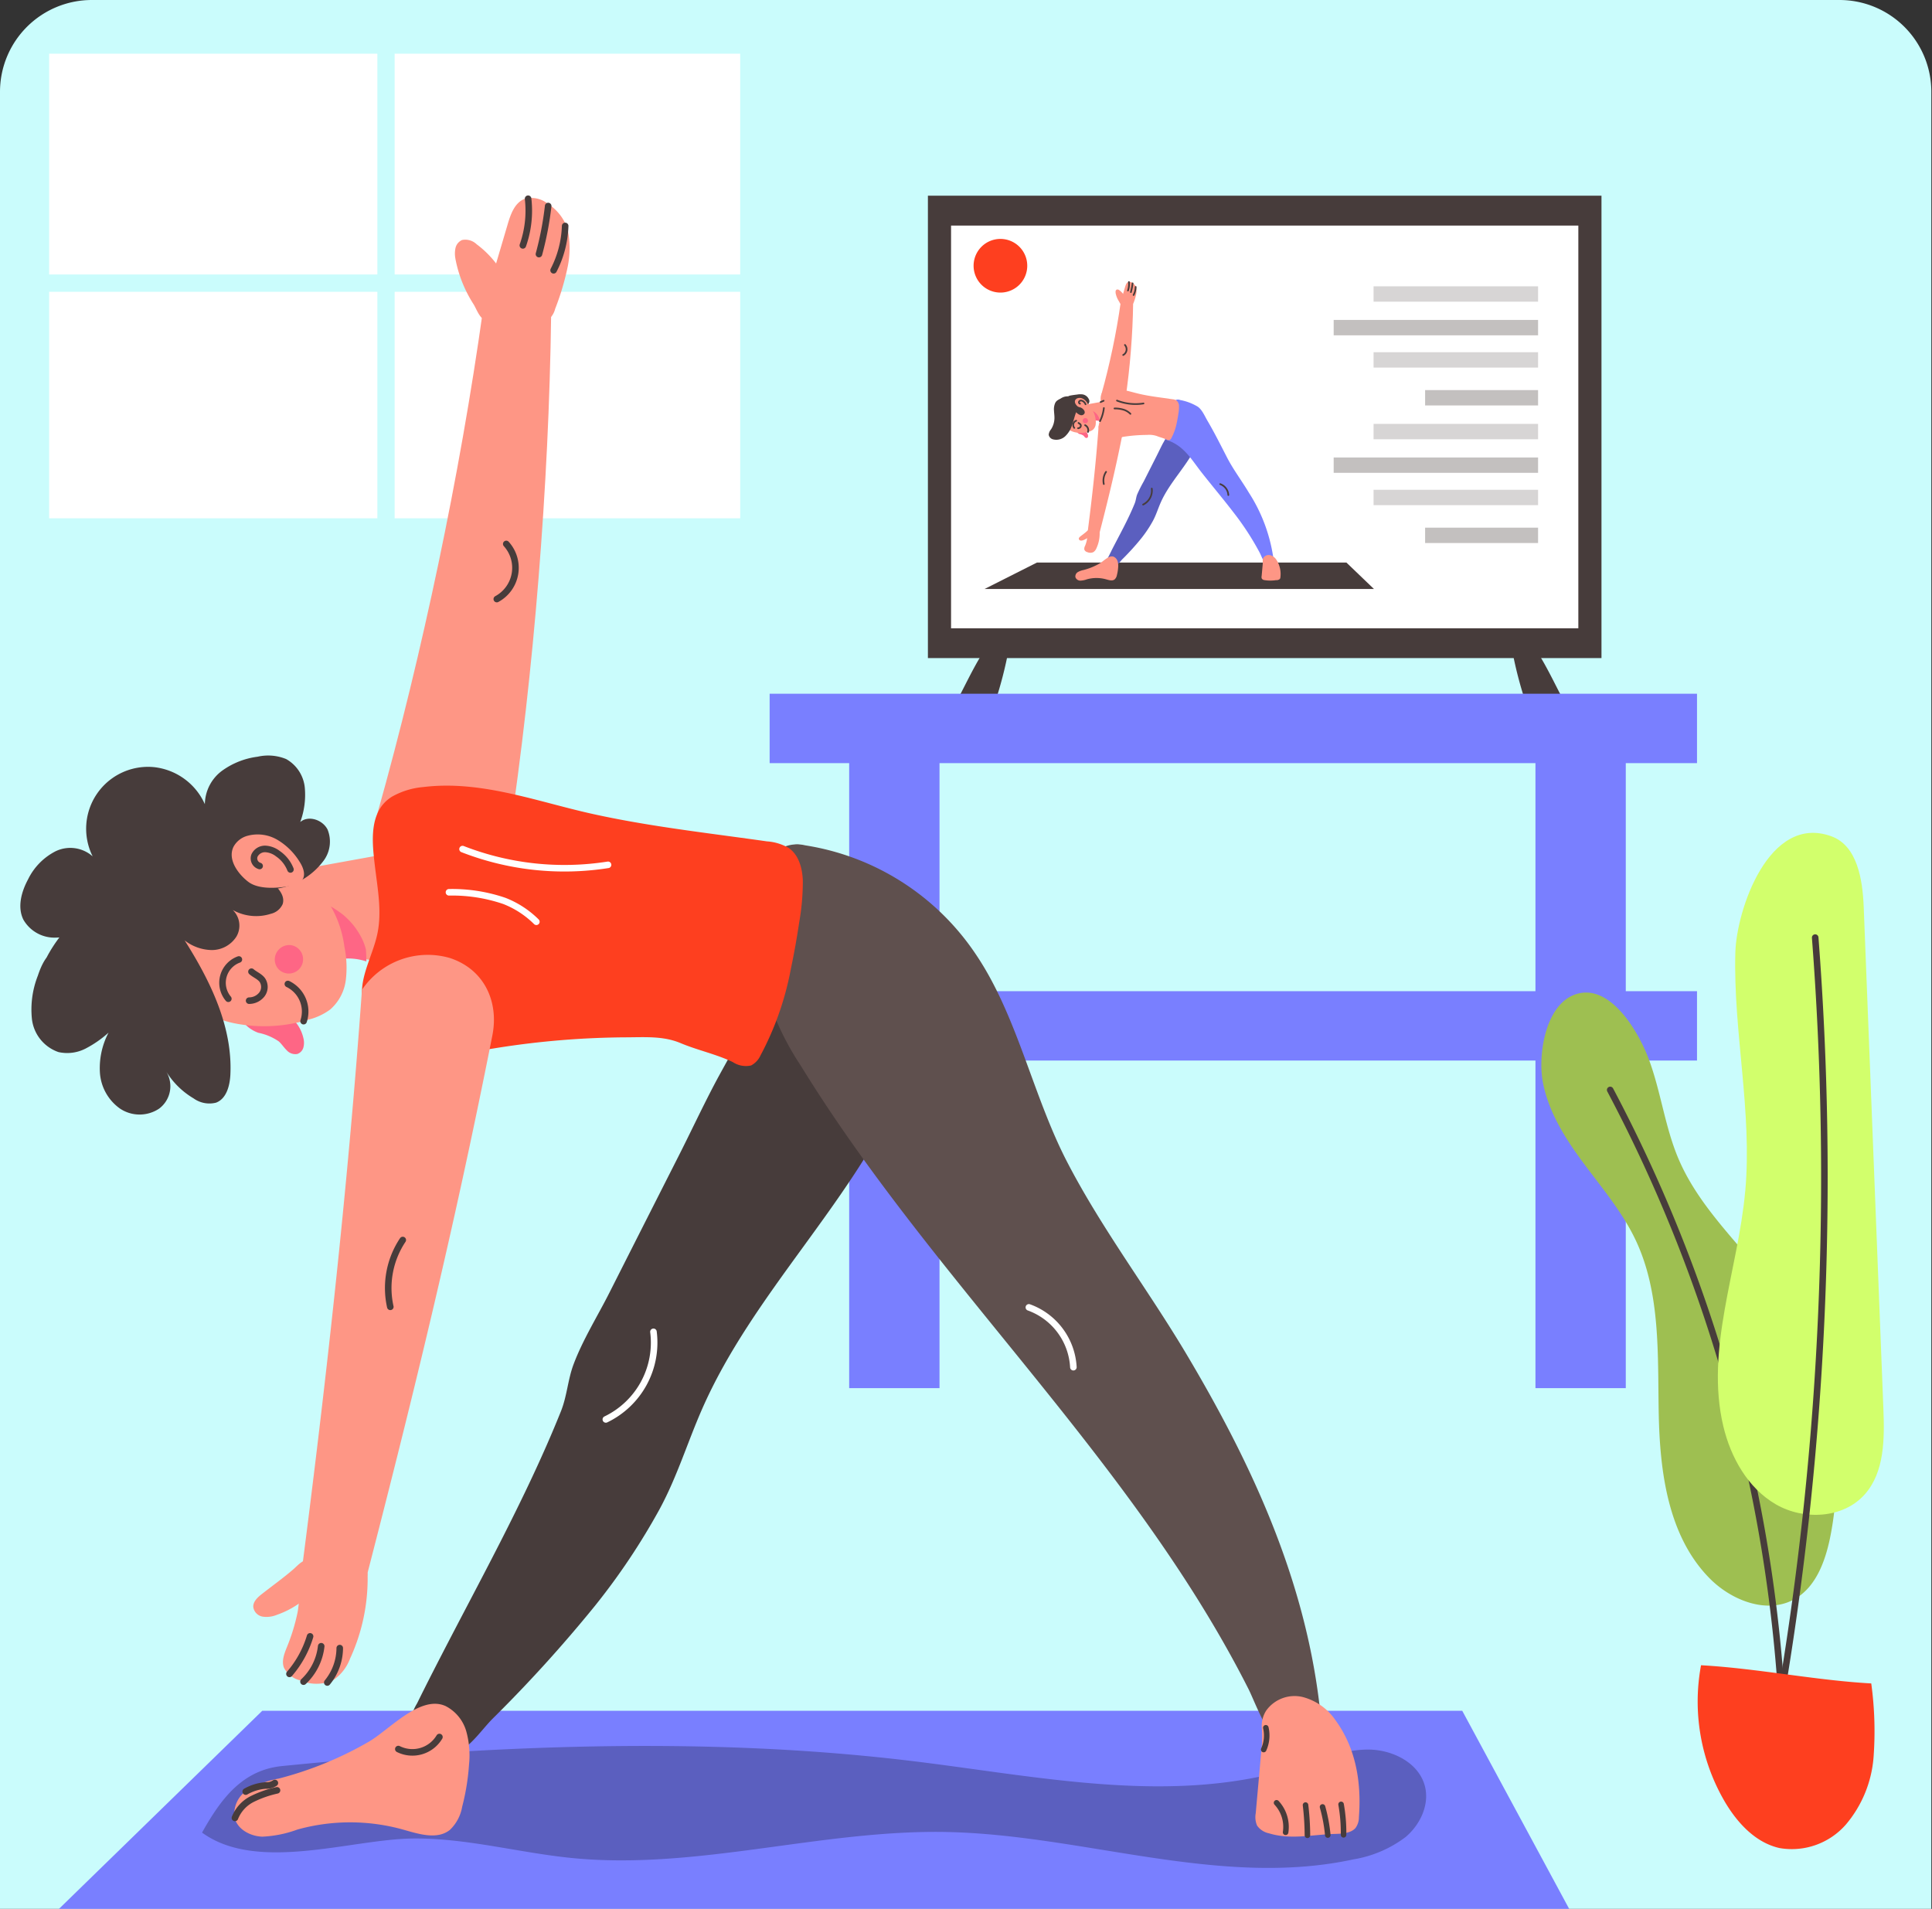 <svg xmlns="http://www.w3.org/2000/svg" xmlns:xlink="http://www.w3.org/1999/xlink" width="294.602" height="291.04" viewBox="0 0 294.602 291.04">
  <rect x="0" y="0" width="294.602" height="291.04" fill="#333333" stroke="none"/>
  <defs>
    <clipPath id="clip-path">
      <path id="AdobeStock_808388261" d="M14,0H280.5a14,14,0,0,1,14,14V291.04a0,0,0,0,1,0,0H0a0,0,0,0,1,0,0V14A14,14,0,0,1,14,0Z" transform="translate(1131.051 5429.994)" fill="#c7f2d8"/>
    </clipPath>
    <clipPath id="clip-path-2">
      <rect id="Rectángulo_404662" data-name="Rectángulo 404662" width="284.152" height="282.853" fill="none"/>
    </clipPath>
    <clipPath id="clip-path-4">
      <rect id="Rectángulo_404642" data-name="Rectángulo 404642" width="25.086" height="2.341" fill="none"/>
    </clipPath>
    <clipPath id="clip-path-6">
      <rect id="Rectángulo_404646" data-name="Rectángulo 404646" width="17.227" height="2.342" fill="none"/>
    </clipPath>
    <clipPath id="clip-path-7">
      <rect id="Rectángulo_404648" data-name="Rectángulo 404648" width="31.17" height="2.342" fill="none"/>
    </clipPath>
    <clipPath id="clip-path-8">
      <rect id="Rectángulo_404650" data-name="Rectángulo 404650" width="25.086" height="2.342" fill="none"/>
    </clipPath>
  </defs>
  <g id="Grupo_1142954" data-name="Grupo 1142954" transform="translate(-1125.449 -5429.994)">
    <path id="AdobeStock_808388261-2" data-name="AdobeStock_808388261" d="M14,0H280.5a14,14,0,0,1,14,14V291.04a0,0,0,0,1,0,0H0a0,0,0,0,1,0,0V14A14,14,0,0,1,14,0Z" transform="translate(1125.449 5429.994)" fill="#cafcfc"/>
    <g id="Enmascarar_grupo_1099713" data-name="Enmascarar grupo 1099713" transform="translate(-5.5)" clip-path="url(#clip-path)">
      <g id="Grupo_1108428" data-name="Grupo 1108428" transform="translate(1134.051 5438.181)">
        <g id="Grupo_1108427" data-name="Grupo 1108427" clip-path="url(#clip-path-2)">
          <rect id="Rectángulo_404636" data-name="Rectángulo 404636" width="52.688" height="33.664" transform="translate(57.078 0)" fill="#fff"/>
          <rect id="Rectángulo_404637" data-name="Rectángulo 404637" width="50.05" height="33.664" transform="translate(4.389 0)" fill="#fff"/>
          <rect id="Rectángulo_404638" data-name="Rectángulo 404638" width="52.689" height="34.536" transform="translate(57.078 36.303)" fill="#fff"/>
          <rect id="Rectángulo_404639" data-name="Rectángulo 404639" width="50.05" height="34.536" transform="translate(4.389 36.303)" fill="#fff"/>
          <rect id="Rectángulo_404640" data-name="Rectángulo 404640" width="99.151" height="64.847" transform="translate(140.228 24.2)" fill="#fff"/>
          <path id="Trazado_903140" data-name="Trazado 903140" d="M235.782,120.193l-7.989,4.03H287.16l-4.2-4.03Z" transform="translate(-80.758 -42.611)" fill="#473c3b"/>
          <g id="Grupo_1108426" data-name="Grupo 1108426">
            <g id="Grupo_1108425" data-name="Grupo 1108425" clip-path="url(#clip-path-2)">
              <path id="Trazado_903141" data-name="Trazado 903141" d="M257.409,104.764q-.218.427-.429.855a1.513,1.513,0,0,0-.221.778c.043.493.574.669,1,.67.553,0,.948-.644,1.313-1.014a38.794,38.794,0,0,0,2.848-3.139,18.48,18.48,0,0,0,1.809-2.705c.484-.9.771-1.849,1.177-2.774,1.423-3.243,4.189-5.754,5.6-9a6.1,6.1,0,0,0,.365-3.238,3.95,3.95,0,0,0-1.317-2.489,6.256,6.256,0,0,0-1.77-.9.5.5,0,0,0-.4-.035c-.15.076-.183.27-.2.437a17.609,17.609,0,0,1-.994,4.309,15.8,15.8,0,0,1-.95,1.893c-.347.659-.662,1.334-1,2q-.962,1.9-1.922,3.8a21.044,21.044,0,0,0-1,1.986c-.162.43-.181.883-.353,1.312-.994,2.476-2.35,4.87-3.57,7.264" transform="translate(-91.026 -28.979)" fill="#5b5fbf"/>
              <path id="Trazado_903142" data-name="Trazado 903142" d="M250.461,120.828a2.689,2.689,0,0,0-.851.309.776.776,0,0,0-.374.769.791.791,0,0,0,.767.535,3.23,3.23,0,0,0,.982-.2,5.471,5.471,0,0,1,2.947.005c.431.121.937.284,1.288.007a1.159,1.159,0,0,0,.343-.644,6.387,6.387,0,0,0,.191-1.173,2.5,2.5,0,0,0-.076-.924,1.137,1.137,0,0,0-.572-.7c-.7-.326-1.572.661-2.133.986a9.918,9.918,0,0,1-2.513,1.029" transform="translate(-88.355 -42.099)" fill="#fe9685"/>
              <path id="Trazado_903143" data-name="Trazado 903143" d="M270.933,86.071a7.431,7.431,0,0,1-.44,1.013.7.7,0,0,0-.122.5c.062.209.3.3.5.374,2.447.867,3.586,2.938,5.1,4.869,1.593,2.03,3.264,4,4.831,6.049a41.857,41.857,0,0,1,3.963,6.059c.049.094.1.188.145.283.236.467.757,2.021,1.488,1.767a.8.8,0,0,0,.477-.585,2.2,2.2,0,0,0,0-.784,24.931,24.931,0,0,0-3.7-9.714c-1.077-1.807-2.362-3.491-3.326-5.361s-1.912-3.773-2.985-5.6c-.415-.7-.863-1.815-1.6-2.213a8.013,8.013,0,0,0-2.685-.966.965.965,0,0,0-.669.08,1.042,1.042,0,0,0-.338.78,16.345,16.345,0,0,1-.653,3.444" transform="translate(-95.848 -28.98)" fill="#797fff"/>
              <path id="Trazado_903144" data-name="Trazado 903144" d="M293.23,121.582c0,.031-.006.063-.008.094a.6.6,0,0,0,.037.344.534.534,0,0,0,.33.214,5.573,5.573,0,0,0,1.838.017.785.785,0,0,0,.568-.164.5.5,0,0,0,.1-.3,3.968,3.968,0,0,0-.646-2.688,1.591,1.591,0,0,0-.915-.652.971.971,0,0,0-1.013.372.783.783,0,0,0-.123.516,3.839,3.839,0,0,1-.024.7l-.139,1.549" transform="translate(-103.951 -41.984)" fill="#fe9685"/>
              <path id="Trazado_903145" data-name="Trazado 903145" d="M265.235,105.165a2.369,2.369,0,0,0,1.324-2.435" transform="translate(-94.032 -36.42)" fill="none" stroke="#473c3b" stroke-linecap="round" stroke-miterlimit="10" stroke-width="0.256"/>
              <path id="Trazado_903146" data-name="Trazado 903146" d="M283.456,101.677a1.874,1.874,0,0,1,1.237,1.663" transform="translate(-100.492 -36.047)" fill="none" stroke="#473c3b" stroke-linecap="round" stroke-miterlimit="10" stroke-width="0.256"/>
              <path id="Trazado_903147" data-name="Trazado 903147" d="M253.61,82.222a.49.49,0,0,1,.292.008c.145.068.184.254.2.413a6.634,6.634,0,0,1-.271,2.592c-.809-.363-1.816.038-2.612-.354a1.331,1.331,0,0,1-.745-1.2,1.162,1.162,0,0,1,.634-.975,2.5,2.5,0,0,1,.66-.147l.868-.157.976-.177" transform="translate(-88.798 -29.143)" fill="#fe9685"/>
              <path id="Trazado_903148" data-name="Trazado 903148" d="M251.706,83.757a3.541,3.541,0,0,1,1.4.634,2.014,2.014,0,0,1,.511.612,1.457,1.457,0,0,1,.145.368c.009.04.016.338.016.338a1.556,1.556,0,0,0-.74-.065.523.523,0,0,1-.256.005c-.168-.059-.14-.445-.2-.6a3.4,3.4,0,0,0-.365-.7,3.44,3.44,0,0,0-.249-.323c-.042-.048-.2-.274-.267-.274" transform="translate(-89.236 -29.694)" fill="#fe6685"/>
              <path id="Trazado_903149" data-name="Trazado 903149" d="M250.027,89.461a1.526,1.526,0,0,1,.565.238c.083.073.141.168.219.245a.322.322,0,0,0,.3.106.263.263,0,0,0,.169-.179.507.507,0,0,0,0-.254,1.077,1.077,0,0,0-.543-.719,1.113,1.113,0,0,0-1.035-.034c-.332.229.109.527.326.6" transform="translate(-88.483 -31.464)" fill="#fe6685"/>
              <path id="Trazado_903150" data-name="Trazado 903150" d="M255.394,72.709c.644-2.285,1.206-4.61,1.7-6.952s.911-4.706,1.244-7.08l1.891.141c-.032,2.448-.154,4.895-.35,7.339s-.469,4.887-.834,7.332Z" transform="translate(-90.543 -20.802)" fill="#fe9685"/>
              <path id="Trazado_903151" data-name="Trazado 903151" d="M246.282,85.979a2.974,2.974,0,0,0,1.73,1.062,4.218,4.218,0,0,0,2.049-.1,1.7,1.7,0,0,0,.618-.284,1.3,1.3,0,0,0,.433-.812,2.852,2.852,0,0,0-.038-.936,3.041,3.041,0,0,0-.48-1.287,2.427,2.427,0,0,0-1.527-.893,4.918,4.918,0,0,0-1.8.06,1.672,1.672,0,0,0-1.383,1.155,2.3,2.3,0,0,0,.4,2.032" transform="translate(-87.139 -29.309)" fill="#fe9685"/>
              <path id="Trazado_903152" data-name="Trazado 903152" d="M265.447,80.682c-1.452-.2-2.912-.376-4.34-.695-1.531-.342-3.072-.935-4.666-.74a2.138,2.138,0,0,0-.873.267c-.66.407-.554,1.276-.474,1.946a5.748,5.748,0,0,1,.066,1.866c-.14.664-.572,1.318-.381,1.969a1.843,1.843,0,0,0,.891.977,3.8,3.8,0,0,0,2.751.238,23.726,23.726,0,0,1,3.678-.3,3.683,3.683,0,0,1,1.486.159c.477.2.984.3,1.456.527a.659.659,0,0,0,.509.095.588.588,0,0,0,.264-.283,8.35,8.35,0,0,0,.842-2.4q.135-.639.23-1.286a6.508,6.508,0,0,0,.1-1.169,1.121,1.121,0,0,0-.391-.9,1.378,1.378,0,0,0-.605-.185l-.545-.076" transform="translate(-90.308 -28.082)" fill="#fe9685"/>
              <path id="Trazado_903153" data-name="Trazado 903153" d="M257.4,88.726c-1.093,5.524-2.253,10.251-3.662,15.682l-1.7-.33c.722-5.53,1.339-11.072,1.736-16.615a2.207,2.207,0,0,1,2.448-.884,1.787,1.787,0,0,1,1.179,2.146" transform="translate(-89.355 -30.66)" fill="#fe9685"/>
              <path id="Trazado_903154" data-name="Trazado 903154" d="M258.748,56.214a.717.717,0,0,1,0-.294.315.315,0,0,1,.183-.219.453.453,0,0,1,.4.118,2.725,2.725,0,0,1,.607.625,1.519,1.519,0,0,1,.278.625.811.811,0,0,1-.16.649.545.545,0,0,1-.505.2c-.138-.051-.228-.3-.3-.42a3.568,3.568,0,0,1-.513-1.282" transform="translate(-91.728 -19.741)" fill="#fe9685"/>
              <path id="Trazado_903155" data-name="Trazado 903155" d="M260.736,54.618c.083-.28.2-.6.473-.7a.726.726,0,0,1,.64.137,1.32,1.32,0,0,1,.551.707,2.583,2.583,0,0,1,.007,1.02,7.287,7.287,0,0,1-.353,1.193.569.569,0,0,1-.194.307.511.511,0,0,1-.3.054,2.574,2.574,0,0,1-.688-.127.973.973,0,0,1-.477-.367c-.271-.334-.143-.59-.035-.958q.188-.634.375-1.269" transform="translate(-92.259 -19.105)" fill="#fe9685"/>
              <path id="Trazado_903156" data-name="Trazado 903156" d="M250.293,113.5c-.119.094-.251.212-.243.364a.315.315,0,0,0,.26.267.741.741,0,0,0,.392-.048,2.493,2.493,0,0,0,.893-.54.988.988,0,0,0,.3-.445.456.456,0,0,0-.149-.488c-.245-.17-.428.074-.592.214-.276.237-.575.451-.862.676" transform="translate(-88.649 -39.901)" fill="#fe9685"/>
              <path id="Trazado_903157" data-name="Trazado 903157" d="M253.407,112.919a.247.247,0,0,1,.215.011.241.241,0,0,1,.061.191,5.3,5.3,0,0,1-.489,2.3,1.25,1.25,0,0,1-.471.6,1.129,1.129,0,0,1-.915.005.691.691,0,0,1-.452-.353.848.848,0,0,1,.1-.6,5.4,5.4,0,0,0,.281-.923,2.258,2.258,0,0,1,.154-.706.743.743,0,0,1,.492-.254l1.028-.269" transform="translate(-89.102 -40.026)" fill="#fe9685"/>
              <path id="Trazado_903158" data-name="Trazado 903158" d="M249.871,88.026a.452.452,0,0,0,.36-.179.346.346,0,0,0,.01-.39c-.074-.105-.207-.152-.3-.237" transform="translate(-88.585 -30.922)" fill="none" stroke="#473c3b" stroke-linecap="round" stroke-miterlimit="10" stroke-width="0.256"/>
              <path id="Trazado_903159" data-name="Trazado 903159" d="M248.888,87.786a.688.688,0,0,1,.293-1.091" transform="translate(-88.179 -30.735)" fill="none" stroke="#473c3b" stroke-linecap="round" stroke-miterlimit="10" stroke-width="0.256"/>
              <path id="Trazado_903160" data-name="Trazado 903160" d="M250.99,86.574a.379.379,0,0,0,.185.241.4.4,0,1,0-.185-.241" transform="translate(-88.978 -30.514)" fill="#fe6685"/>
              <path id="Trazado_903161" data-name="Trazado 903161" d="M251.976,88.783a.85.85,0,0,0-.438-1.033" transform="translate(-89.176 -31.109)" fill="none" stroke="#473c3b" stroke-linecap="round" stroke-miterlimit="10" stroke-width="0.256"/>
              <path id="Trazado_903162" data-name="Trazado 903162" d="M256.267,98.776a2.4,2.4,0,0,0-.345,1.857" transform="translate(-90.709 -35.018)" fill="none" stroke="#473c3b" stroke-linecap="round" stroke-miterlimit="10" stroke-width="0.256"/>
              <path id="Trazado_903163" data-name="Trazado 903163" d="M261.807,53.932a2.912,2.912,0,0,1-.146,1.3" transform="translate(-92.765 -19.12)" fill="none" stroke="#473c3b" stroke-linecap="round" stroke-miterlimit="10" stroke-width="0.256"/>
              <path id="Trazado_903164" data-name="Trazado 903164" d="M262.611,54.246a9.021,9.021,0,0,1-.256,1.336" transform="translate(-93.011 -19.231)" fill="none" stroke="#473c3b" stroke-linecap="round" stroke-miterlimit="10" stroke-width="0.256"/>
              <path id="Trazado_903165" data-name="Trazado 903165" d="M263.306,55.1a2.878,2.878,0,0,1-.321,1.232" transform="translate(-93.234 -19.536)" fill="none" stroke="#473c3b" stroke-linecap="round" stroke-miterlimit="10" stroke-width="0.256"/>
              <path id="Trazado_903166" data-name="Trazado 903166" d="M260.8,68.8a.988.988,0,0,1-.263,1.532" transform="translate(-92.368 -24.391)" fill="none" stroke="#473c3b" stroke-linecap="round" stroke-miterlimit="10" stroke-width="0.256"/>
              <path id="Trazado_903167" data-name="Trazado 903167" d="M258.479,83.8a4.483,4.483,0,0,1,1.538.239,2.608,2.608,0,0,1,.891.58" transform="translate(-91.637 -29.709)" fill="none" stroke="#473c3b" stroke-linecap="round" stroke-miterlimit="10" stroke-width="0.256"/>
              <path id="Trazado_903168" data-name="Trazado 903168" d="M259.064,81.94a7.8,7.8,0,0,0,4.045.438" transform="translate(-91.844 -29.05)" fill="none" stroke="#473c3b" stroke-linecap="round" stroke-miterlimit="10" stroke-width="0.256"/>
              <path id="Trazado_903169" data-name="Trazado 903169" d="M250.607,81.174a1.281,1.281,0,0,0-.966-.713,2.841,2.841,0,0,0-.8.025c-.333.041-.667.083-1,.146a.841.841,0,0,0-.386.147c-.233.19-.072.55.034.769a1.151,1.151,0,0,0,.631.578,2.029,2.029,0,0,0,.789.078c.357-.016.713-.052,1.069-.087a1.227,1.227,0,0,0,.463-.108.619.619,0,0,0,.165-.835" transform="translate(-87.686 -28.518)" fill="#473c3b"/>
              <path id="Trazado_903170" data-name="Trazado 903170" d="M243.916,81.971a2.4,2.4,0,0,0-.173,1.153c.019.392.079.783.068,1.176a3.254,3.254,0,0,1-.518,1.663,1.465,1.465,0,0,0-.359.824.877.877,0,0,0,.651.7,1.984,1.984,0,0,0,1.88-.477,4.012,4.012,0,0,0,1.043-1.717c.224-.639.37-1.3.61-1.937a1.548,1.548,0,0,0,.653.437.531.531,0,0,0,.647-.308.538.538,0,0,0-.085-.413c-.214-.341-.636-.494-.9-.8a7.222,7.222,0,0,1-.405-.665,1.568,1.568,0,0,0-1.078-.667,1.817,1.817,0,0,0-1.167.314c-.366.2-.678.314-.87.719" transform="translate(-86.126 -28.69)" fill="#473c3b"/>
              <path id="Trazado_903171" data-name="Trazado 903171" d="M249.171,81.654a.625.625,0,0,1,.389-.307,1.081,1.081,0,0,1,.833.111,1.808,1.808,0,0,1,.61.6c.1.157.189.37.079.522a.461.461,0,0,1-.29.151,1.666,1.666,0,0,1-1.208-.1c-.274-.209-.584-.614-.412-.971" transform="translate(-88.32 -28.825)" fill="#fe9685"/>
              <path id="Trazado_903172" data-name="Trazado 903172" d="M250.238,82.408a.22.22,0,0,1-.141-.3.321.321,0,0,1,.3-.178.625.625,0,0,1,.345.132.949.949,0,0,1,.348.438" transform="translate(-88.66 -29.047)" fill="none" stroke="#473c3b" stroke-linecap="round" stroke-miterlimit="10" stroke-width="0.256"/>
              <path id="Trazado_903173" data-name="Trazado 903173" d="M255.054,85.707a5.928,5.928,0,0,0,.591-2" transform="translate(-90.423 -29.678)" fill="none" stroke="#473c3b" stroke-linecap="round" stroke-miterlimit="10" stroke-width="0.256"/>
              <path id="Trazado_903174" data-name="Trazado 903174" d="M255.194,82.181l.464-.205" transform="translate(-90.472 -29.062)" fill="none" stroke="#473c3b" stroke-linecap="round" stroke-miterlimit="10" stroke-width="0.256"/>
              <path id="Trazado_903175" data-name="Trazado 903175" d="M214.4,104.047H317.111v-70.5H214.4ZM313.581,99.5h-95.65v-61.4h95.65Z" transform="translate(-76.01 -11.893)" fill="#473c3b"/>
              <path id="Trazado_903176" data-name="Trazado 903176" d="M233.375,47.844a4.091,4.091,0,1,1-4.092-4.092,4.092,4.092,0,0,1,4.092,4.092" transform="translate(-79.836 -15.511)" fill="#fe3f1f"/>
              <g id="Grupo_1108403" data-name="Grupo 1108403" transform="translate(206.347 35.472)" opacity="0.54">
                <g id="Grupo_1108402" data-name="Grupo 1108402">
                  <g id="Grupo_1108401" data-name="Grupo 1108401" clip-path="url(#clip-path-4)">
                    <rect id="Rectángulo_404641" data-name="Rectángulo 404641" width="25.087" height="2.342" transform="translate(-0.001 -0.001)" fill="#b5b1b1"/>
                  </g>
                </g>
              </g>
              <g id="Grupo_1108406" data-name="Grupo 1108406" transform="translate(206.347 45.517)" opacity="0.54">
                <g id="Grupo_1108405" data-name="Grupo 1108405">
                  <g id="Grupo_1108404" data-name="Grupo 1108404" clip-path="url(#clip-path-4)">
                    <rect id="Rectángulo_404643" data-name="Rectángulo 404643" width="25.087" height="2.342" transform="translate(-0.001 -0.001)" fill="#b5b1b1"/>
                  </g>
                </g>
              </g>
              <g id="Grupo_1108409" data-name="Grupo 1108409" transform="translate(214.206 51.292)" opacity="0.54">
                <g id="Grupo_1108408" data-name="Grupo 1108408">
                  <g id="Grupo_1108407" data-name="Grupo 1108407" clip-path="url(#clip-path-6)">
                    <rect id="Rectángulo_404645" data-name="Rectángulo 404645" width="17.227" height="2.342" fill="#918a89"/>
                  </g>
                </g>
              </g>
              <g id="Grupo_1108412" data-name="Grupo 1108412" transform="translate(200.263 40.595)" opacity="0.54">
                <g id="Grupo_1108411" data-name="Grupo 1108411">
                  <g id="Grupo_1108410" data-name="Grupo 1108410" clip-path="url(#clip-path-7)">
                    <rect id="Rectángulo_404647" data-name="Rectángulo 404647" width="31.17" height="2.342" transform="translate(0)" fill="#918a89"/>
                  </g>
                </g>
              </g>
              <g id="Grupo_1108415" data-name="Grupo 1108415" transform="translate(206.347 56.444)" opacity="0.54">
                <g id="Grupo_1108414" data-name="Grupo 1108414">
                  <g id="Grupo_1108413" data-name="Grupo 1108413" clip-path="url(#clip-path-8)">
                    <rect id="Rectángulo_404649" data-name="Rectángulo 404649" width="25.087" height="2.342" transform="translate(-0.001)" fill="#b5b1b1"/>
                  </g>
                </g>
              </g>
              <g id="Grupo_1108418" data-name="Grupo 1108418" transform="translate(206.347 66.491)" opacity="0.54">
                <g id="Grupo_1108417" data-name="Grupo 1108417">
                  <g id="Grupo_1108416" data-name="Grupo 1108416" clip-path="url(#clip-path-4)">
                    <rect id="Rectángulo_404651" data-name="Rectángulo 404651" width="25.087" height="2.342" transform="translate(-0.001 -0.001)" fill="#b5b1b1"/>
                  </g>
                </g>
              </g>
              <g id="Grupo_1108421" data-name="Grupo 1108421" transform="translate(214.206 72.265)" opacity="0.54">
                <g id="Grupo_1108420" data-name="Grupo 1108420">
                  <g id="Grupo_1108419" data-name="Grupo 1108419" clip-path="url(#clip-path-6)">
                    <rect id="Rectángulo_404653" data-name="Rectángulo 404653" width="17.227" height="2.342" transform="translate(0 0)" fill="#918a89"/>
                  </g>
                </g>
              </g>
              <g id="Grupo_1108424" data-name="Grupo 1108424" transform="translate(200.263 61.568)" opacity="0.54">
                <g id="Grupo_1108423" data-name="Grupo 1108423">
                  <g id="Grupo_1108422" data-name="Grupo 1108422" clip-path="url(#clip-path-7)">
                    <rect id="Rectángulo_404655" data-name="Rectángulo 404655" width="31.17" height="2.342" transform="translate(0)" fill="#918a89"/>
                  </g>
                </g>
              </g>
              <path id="Trazado_903177" data-name="Trazado 903177" d="M221.272,148.72a18.281,18.281,0,0,1,5.9-.058,60.877,60.877,0,0,0,1.909-7.391c-.02.111-2.876-.134-3.186-.056-.718.181-.91.53-1.275,1.153-1.2,2.06-2.236,4.241-3.349,6.351" transform="translate(-78.446 -50.059)" fill="#473c3b"/>
              <path id="Trazado_903178" data-name="Trazado 903178" d="M360.307,148.72a18.281,18.281,0,0,0-5.9-.058,60.882,60.882,0,0,1-1.909-7.391c.02.111,2.876-.134,3.186-.056.718.181.91.53,1.275,1.153,1.2,2.06,2.236,4.241,3.349,6.351" transform="translate(-124.968 -50.059)" fill="#473c3b"/>
              <rect id="Rectángulo_404657" data-name="Rectángulo 404657" width="141.41" height="10.58" transform="translate(114.258 97.59)" fill="#797fff"/>
              <rect id="Rectángulo_404658" data-name="Rectángulo 404658" width="141.41" height="10.58" transform="translate(114.258 142.936)" fill="#797fff"/>
              <rect id="Rectángulo_404659" data-name="Rectángulo 404659" width="13.773" height="102.613" transform="translate(126.386 100.851)" fill="#797fff"/>
              <rect id="Rectángulo_404660" data-name="Rectángulo 404660" width="13.773" height="102.613" transform="translate(231.033 100.851)" fill="#797fff"/>
              <path id="Trazado_903179" data-name="Trazado 903179" d="M40.125,391.431,9.137,421.624H239.409l-16.3-30.193Z" transform="translate(-3.239 -138.771)" fill="#797fff"/>
              <path id="Trazado_903180" data-name="Trazado 903180" d="M75.1,413.845c8.182-.08,16.194,2.193,24.338,2.989,18.968,1.853,37.872-4.336,56.927-3.979,20.844.391,41.718,8.583,62.1,4.18a18.068,18.068,0,0,0,7.977-3.406c2.233-1.883,3.678-4.939,2.947-7.768-.928-3.586-4.976-5.581-8.68-5.574s-7.215,1.5-10.745,2.622c-19.06,6.053-39.6,1.4-59.463-.957-31.391-3.726-63.978-2.283-95.377.849-6.072.605-9.346,5.03-12.2,10.146,8.447,6.15,22.71.99,32.184.9" transform="translate(-15.216 -141.716)" fill="#5b5fbf"/>
              <path id="Trazado_903181" data-name="Trazado 903181" d="M95.393,313.065q-1.195,2.345-2.353,4.69a8.327,8.327,0,0,0-1.212,4.269c.234,2.7,3.148,3.668,5.481,3.673,3.032.006,5.2-3.532,7.2-5.56a212.675,212.675,0,0,0,15.623-17.217,101.653,101.653,0,0,0,9.92-14.837c2.655-4.919,4.228-10.143,6.457-15.22,7.807-17.785,22.973-31.557,30.734-49.362a33.409,33.409,0,0,0,2-17.759c-.784-5.208-3.14-10.321-7.22-13.652-2.827-2.308-6.3-3.648-9.709-4.951a2.758,2.758,0,0,0-2.173-.195c-.82.412-1,1.482-1.092,2.4A96.7,96.7,0,0,1,143.6,212.97c-1.377,3.741-3.362,6.869-5.21,10.38-1.9,3.615-3.628,7.319-5.476,10.962q-5.278,10.408-10.543,20.823c-1.8,3.566-4.05,7.156-5.458,10.9-.888,2.359-.995,4.842-1.938,7.193-5.454,13.583-12.891,26.713-19.581,39.841" transform="translate(-32.549 -66.219)" fill="#473c3b"/>
              <path id="Trazado_903182" data-name="Trazado 903182" d="M138.317,315.269a12.993,12.993,0,0,0,7.26-13.358" transform="translate(-49.037 -107.035)" fill="none" stroke="#fff" stroke-linecap="round" stroke-miterlimit="10" stroke-width="1"/>
              <path id="Trazado_903183" data-name="Trazado 903183" d="M57.281,401.175a14.756,14.756,0,0,0-4.666,1.7,4.265,4.265,0,0,0-2.055,4.22c.4,1.8,2.37,2.863,4.21,2.937a17.718,17.718,0,0,0,5.387-1.088,30.014,30.014,0,0,1,16.162.026c2.361.669,5.135,1.559,7.064.043a6.347,6.347,0,0,0,1.885-3.532,34.82,34.82,0,0,0,1.047-6.432,13.7,13.7,0,0,0-.416-5.068,6.251,6.251,0,0,0-3.138-3.853c-3.855-1.787-8.624,3.627-11.7,5.409a54.5,54.5,0,0,1-13.782,5.642" transform="translate(-17.898 -138.181)" fill="#fe9685"/>
              <path id="Trazado_903184" data-name="Trazado 903184" d="M50.694,414.426a5.48,5.48,0,0,1,2.645-2.887,16.271,16.271,0,0,1,3.771-1.32" transform="translate(-17.972 -145.432)" fill="none" stroke="#473c3b" stroke-linecap="round" stroke-miterlimit="10" stroke-width="1"/>
              <path id="Trazado_903185" data-name="Trazado 903185" d="M53.241,409.8a7.174,7.174,0,0,1,3.072-.937,2.126,2.126,0,0,0,1.373-.374" transform="translate(-18.875 -144.82)" fill="none" stroke="#473c3b" stroke-linecap="round" stroke-miterlimit="10" stroke-width="1"/>
              <path id="Trazado_903186" data-name="Trazado 903186" d="M89.295,399.46a4.8,4.8,0,0,0,6.265-1.835" transform="translate(-31.657 -140.967)" fill="none" stroke="#473c3b" stroke-linecap="round" stroke-miterlimit="10" stroke-width="1"/>
              <path id="Trazado_903187" data-name="Trazado 903187" d="M176.74,211.93a42.388,42.388,0,0,0,4.38,8.555c20.158,32.78,49.706,59.31,67.5,93.53q.4.773.793,1.548c1.292,2.559,4.151,11.087,8.158,9.7a4.415,4.415,0,0,0,2.615-3.214,12.075,12.075,0,0,0,.023-4.3c-2.346-19.337-10.426-36.737-20.277-53.278-5.905-9.915-12.953-19.151-18.243-29.406-5.2-10.087-7.557-22.261-13.9-31.592a38.445,38.445,0,0,0-25.969-16.542,5.287,5.287,0,0,0-3.671.441c-1.336.889-1.654,2.683-1.854,4.275-.913,7.289-1.926,13.23.442,20.285" transform="translate(-62.141 -66.228)" fill="#5f504e"/>
              <path id="Trazado_903188" data-name="Trazado 903188" d="M238.252,296.135a10.288,10.288,0,0,1,6.787,9.121" transform="translate(-84.466 -104.987)" fill="none" stroke="#fff" stroke-linecap="round" stroke-miterlimit="10" stroke-width="1"/>
              <path id="Trazado_903189" data-name="Trazado 903189" d="M291.867,405.312l-.046.514a3.257,3.257,0,0,0,.207,1.885,2.926,2.926,0,0,0,1.807,1.177c3.382,1.03,6.656.179,10.081.094,1.138-.028,2.441-.125,3.114-.9a2.71,2.71,0,0,0,.523-1.649c.4-5.205-.418-10.444-3.542-14.747a8.738,8.738,0,0,0-5.019-3.577,5.325,5.325,0,0,0-5.558,2.043,4.3,4.3,0,0,0-.672,2.829,20.955,20.955,0,0,1-.132,3.832q-.382,4.248-.764,8.5" transform="translate(-103.442 -137.549)" fill="#fe9685"/>
              <path id="Trazado_903190" data-name="Trazado 903190" d="M296.763,413.163a5.4,5.4,0,0,1,1.379,4.5" transform="translate(-105.209 -146.476)" fill="none" stroke="#473c3b" stroke-linecap="round" stroke-miterlimit="10" stroke-width="0.844"/>
              <path id="Trazado_903191" data-name="Trazado 903191" d="M303.607,413.7a40.466,40.466,0,0,1,.291,4.607" transform="translate(-107.636 -146.667)" fill="none" stroke="#473c3b" stroke-linecap="round" stroke-miterlimit="10" stroke-width="0.844"/>
              <path id="Trazado_903192" data-name="Trazado 903192" d="M307.627,414.141a24.251,24.251,0,0,1,.8,4.288" transform="translate(-109.061 -146.823)" fill="none" stroke="#473c3b" stroke-linecap="round" stroke-miterlimit="10" stroke-width="0.844"/>
              <path id="Trazado_903193" data-name="Trazado 903193" d="M312.007,413.535a24.333,24.333,0,0,1,.377,4.644" transform="translate(-110.614 -146.608)" fill="none" stroke="#473c3b" stroke-linecap="round" stroke-miterlimit="10" stroke-width="0.844"/>
              <path id="Trazado_903194" data-name="Trazado 903194" d="M294.048,395.441a5.168,5.168,0,0,1-.325,3.32" transform="translate(-104.132 -140.193)" fill="none" stroke="#473c3b" stroke-linecap="round" stroke-miterlimit="10" stroke-width="0.844"/>
              <path id="Trazado_903195" data-name="Trazado 903195" d="M102.732,46.778a4,4,0,0,1,.022-1.616,1.736,1.736,0,0,1,1-1.2,2.49,2.49,0,0,1,2.221.649,15.005,15.005,0,0,1,3.333,3.429,8.335,8.335,0,0,1,1.519,3.428,4.452,4.452,0,0,1-.877,3.559c-.564.661-1.857,1.43-2.772,1.091-.758-.281-1.249-1.65-1.638-2.306a19.511,19.511,0,0,1-2.811-7.031" transform="translate(-36.395 -15.554)" fill="#fe9685"/>
              <path id="Trazado_903196" data-name="Trazado 903196" d="M113.638,38.018c.454-1.536,1.09-3.276,2.594-3.826a3.98,3.98,0,0,1,3.51.751,7.244,7.244,0,0,1,3.018,3.883,14.144,14.144,0,0,1,.041,5.592,39.835,39.835,0,0,1-1.938,6.544,3.115,3.115,0,0,1-1.064,1.681,2.8,2.8,0,0,1-1.637.3,13.992,13.992,0,0,1-3.774-.694,5.308,5.308,0,0,1-2.615-2.015c-1.488-1.829-.786-3.236-.191-5.252q1.028-3.481,2.056-6.961" transform="translate(-39.311 -12.064)" fill="#fe9685"/>
              <path id="Trazado_903197" data-name="Trazado 903197" d="M119.509,34.26a15.924,15.924,0,0,1-.8,7.114" transform="translate(-42.084 -12.146)" fill="none" stroke="#473c3b" stroke-linecap="round" stroke-miterlimit="10" stroke-width="1"/>
              <path id="Trazado_903198" data-name="Trazado 903198" d="M123.921,35.982a49.368,49.368,0,0,1-1.406,7.329" transform="translate(-43.434 -12.756)" fill="none" stroke="#473c3b" stroke-linecap="round" stroke-miterlimit="10" stroke-width="1"/>
              <path id="Trazado_903199" data-name="Trazado 903199" d="M127.739,40.69a15.788,15.788,0,0,1-1.762,6.759" transform="translate(-44.662 -14.426)" fill="none" stroke="#473c3b" stroke-linecap="round" stroke-miterlimit="10" stroke-width="1"/>
              <path id="Trazado_903200" data-name="Trazado 903200" d="M84.339,137.247c3.532-12.534,6.612-25.284,9.31-38.131s5-25.807,6.823-38.833l10.368.777c-.172,13.427-.845,26.844-1.92,40.252s-2.572,26.805-4.576,40.216Z" transform="translate(-29.9 -21.372)" fill="#fe9685"/>
              <path id="Trazado_903201" data-name="Trazado 903201" d="M114,115.805a5.417,5.417,0,0,1-1.442,8.405" transform="translate(-39.905 -41.056)" fill="none" stroke="#473c3b" stroke-linecap="round" stroke-miterlimit="10" stroke-width="1"/>
              <path id="Trazado_903202" data-name="Trazado 903202" d="M74.552,189.423a2.661,2.661,0,0,1,1.6.043c.8.374,1.01,1.391,1.091,2.266a36.384,36.384,0,0,1-1.489,14.217c-4.437-1.993-9.963.208-14.326-1.944a7.3,7.3,0,0,1-4.087-6.6,6.367,6.367,0,0,1,3.477-5.348,13.645,13.645,0,0,1,3.618-.8l4.758-.862,5.354-.969" transform="translate(-20.328 -67.118)" fill="#fe9685"/>
              <path id="Trazado_903203" data-name="Trazado 903203" d="M64.108,197.844a19.444,19.444,0,0,1,7.7,3.476,11.082,11.082,0,0,1,2.805,3.356,8.038,8.038,0,0,1,.8,2.02c.048.219.087,1.855.086,1.854a8.533,8.533,0,0,0-4.058-.353,2.885,2.885,0,0,1-1.4.026c-.92-.326-.769-2.438-1.089-3.269a18.92,18.92,0,0,0-2-3.836,18.712,18.712,0,0,0-1.364-1.773c-.229-.262-1.122-1.5-1.465-1.5" transform="translate(-22.728 -70.14)" fill="#fe6685"/>
              <path id="Trazado_903204" data-name="Trazado 903204" d="M54.9,229.135a8.348,8.348,0,0,1,3.1,1.307c.451.4.774.922,1.205,1.342a1.765,1.765,0,0,0,1.622.579,1.441,1.441,0,0,0,.929-.98,2.821,2.821,0,0,0,.014-1.394,5.918,5.918,0,0,0-2.981-3.945c-1.519-.819-4.149-1.241-5.674-.188-1.82,1.256.6,2.892,1.786,3.278" transform="translate(-18.598 -79.849)" fill="#fe6685"/>
              <path id="Trazado_903205" data-name="Trazado 903205" d="M34.358,210.036a16.325,16.325,0,0,0,9.489,5.827,23.177,23.177,0,0,0,11.242-.533,9.344,9.344,0,0,0,3.385-1.561,7.122,7.122,0,0,0,2.378-4.452,15.662,15.662,0,0,0-.21-5.134,16.664,16.664,0,0,0-2.631-7.059,13.294,13.294,0,0,0-8.375-4.9,26.967,26.967,0,0,0-9.876.329c-3.641.684-6.477,2.739-7.588,6.338a12.592,12.592,0,0,0,2.188,11.145" transform="translate(-11.23 -68.034)" fill="#fe9685"/>
              <path id="Trazado_903206" data-name="Trazado 903206" d="M5.425,193.554a5.468,5.468,0,0,1-4.966-2.747c-.939-1.917-.3-4.241.709-6.119A9.464,9.464,0,0,1,5.349,180.4a5.15,5.15,0,0,1,5.679.766,9.437,9.437,0,0,1,9.363-13.606,9.636,9.636,0,0,1,7.745,5.65,6.446,6.446,0,0,1,2.6-5.082,11.777,11.777,0,0,1,5.448-2.158,7.24,7.24,0,0,1,4.347.357,5.626,5.626,0,0,1,2.84,4.316,11.97,11.97,0,0,1-.69,5.286c1.266-1.075,3.429-.332,4.17,1.155a4.88,4.88,0,0,1-.592,4.722A10.883,10.883,0,0,1,39.7,185.98a69.438,69.438,0,0,1-7.877,1.113,40.277,40.277,0,0,0-15,5.212,7.137,7.137,0,0,1-3.353,1.329c-1.525.028-1.966-1.732-3.065-1.578A19.16,19.16,0,0,0,8,193.119a8.668,8.668,0,0,1-2.574.434" transform="translate(0 -58.781)" fill="#473c3b"/>
              <path id="Trazado_903207" data-name="Trazado 903207" d="M4.063,203.748c2.093-5.219,5.813-8.379,9.829-12.047a56.863,56.863,0,0,1,14-9.393,13.351,13.351,0,0,1,5.134-1.538,5.359,5.359,0,0,1,4.7,2.127c1.2,1.826.7,4.365-.6,6.12,1.4.816,4.418,2.712,3.788,4.724a2.6,2.6,0,0,1-1.794,1.481,7.291,7.291,0,0,1-5.82-.579,3.311,3.311,0,0,1,.549,4.076,4.445,4.445,0,0,1-3.755,2.035,6.871,6.871,0,0,1-4.13-1.475c3.92,6.186,7.324,13.146,6.975,20.461-.081,1.7-.6,3.7-2.2,4.287a4.127,4.127,0,0,1-3.41-.656,12.232,12.232,0,0,1-4.179-4.1,4.267,4.267,0,0,1-1.075,5.661,5.368,5.368,0,0,1-6-.029,7.3,7.3,0,0,1-3.025-5.389,11.594,11.594,0,0,1,1.312-6.168,16.793,16.793,0,0,1-3.5,2.428,6.118,6.118,0,0,1-4.145.534,6.066,6.066,0,0,1-4.034-4.993,14.086,14.086,0,0,1,.9-6.657c.569-1.706,1.434-3.568,3.138-4.142" transform="translate(-0.912 -64.086)" fill="#473c3b"/>
              <path id="Trazado_903208" data-name="Trazado 903208" d="M54.045,221.261a2.485,2.485,0,0,0,1.971-.98,1.9,1.9,0,0,0,.056-2.14c-.41-.578-1.135-.831-1.669-1.3" transform="translate(-19.16 -76.876)" fill="none" stroke="#473c3b" stroke-linecap="round" stroke-miterlimit="10" stroke-width="1"/>
              <path id="Trazado_903209" data-name="Trazado 903209" d="M48.652,219.944a3.779,3.779,0,0,1,1.607-5.985" transform="translate(-16.936 -75.853)" fill="none" stroke="#473c3b" stroke-linecap="round" stroke-miterlimit="10" stroke-width="1"/>
              <path id="Trazado_903210" data-name="Trazado 903210" d="M60.18,213.3a2.08,2.08,0,0,0,1.015,1.317,2.177,2.177,0,1,0,1.405-4.053A2.207,2.207,0,0,0,60.18,213.3" transform="translate(-21.313 -74.639)" fill="#fe6685"/>
              <path id="Trazado_903211" data-name="Trazado 903211" d="M65.594,225.417a4.662,4.662,0,0,0-2.4-5.669" transform="translate(-22.402 -77.906)" fill="none" stroke="#473c3b" stroke-linecap="round" stroke-miterlimit="10" stroke-width="1"/>
              <path id="Trazado_903212" data-name="Trazado 903212" d="M50.2,186.312a3.436,3.436,0,0,1,2.133-1.687,5.934,5.934,0,0,1,4.565.611,9.925,9.925,0,0,1,3.347,3.283c.567.858,1.036,2.027.434,2.861a2.54,2.54,0,0,1-1.589.832c-1.874.407-4.991.679-6.628-.57-1.507-1.15-3.2-3.372-2.262-5.33" transform="translate(-17.703 -65.376)" fill="#fe9685"/>
              <path id="Trazado_903213" data-name="Trazado 903213" d="M56.056,190.448a1.209,1.209,0,0,1-.773-1.621,1.772,1.772,0,0,1,1.672-.98,3.436,3.436,0,0,1,1.891.727,5.2,5.2,0,0,1,1.911,2.4" transform="translate(-19.568 -66.596)" fill="none" stroke="#473c3b" stroke-linecap="round" stroke-miterlimit="10" stroke-width="1"/>
              <path id="Trazado_903214" data-name="Trazado 903214" d="M139.475,180.978c-7.965-1.09-15.974-2.062-23.8-3.81-8.4-1.876-16.851-5.125-25.6-4.058a11.748,11.748,0,0,0-4.787,1.464c-3.62,2.233-3.04,7-2.6,10.676.407,3.406,1.074,6.876.365,10.233-.769,3.644-3.137,7.229-2.09,10.8.7,2.376,2.77,4.079,4.891,5.357,4.821,2.906,9.769,2.164,15.09,1.3a129.962,129.962,0,0,1,20.172-1.669c2.8-.013,5.558-.215,8.15.874,2.615,1.1,5.4,1.669,7.983,2.9a3.618,3.618,0,0,0,2.79.518,3.249,3.249,0,0,0,1.446-1.552,45.756,45.756,0,0,0,4.62-13.176c.492-2.334.914-4.691,1.263-7.052a35.815,35.815,0,0,0,.56-6.413c-.07-1.869-.607-3.9-2.146-4.963a7.607,7.607,0,0,0-3.322-1.012q-1.493-.213-2.989-.417" transform="translate(-28.611 -61.297)" fill="#fe3f1f"/>
              <path id="Trazado_903215" data-name="Trazado 903215" d="M56.36,360.959c-.656.514-1.377,1.164-1.333,2a1.736,1.736,0,0,0,1.427,1.467,4.083,4.083,0,0,0,2.156-.269A13.617,13.617,0,0,0,63.5,361.2a5.414,5.414,0,0,0,1.647-2.442,2.5,2.5,0,0,0-.816-2.678c-1.345-.931-2.349.4-3.247,1.177-1.514,1.3-3.156,2.475-4.727,3.707" transform="translate(-19.508 -126.124)" fill="#fe9685"/>
              <path id="Trazado_903216" data-name="Trazado 903216" d="M73.435,357.8a1.346,1.346,0,0,1,1.178.062,1.315,1.315,0,0,1,.338,1.044,29.147,29.147,0,0,1-2.683,12.611,6.876,6.876,0,0,1-2.582,3.289,6.2,6.2,0,0,1-5.022.025,3.784,3.784,0,0,1-2.477-1.935c-.4-1.068.094-2.24.523-3.3a29.682,29.682,0,0,0,1.543-5.063c.252-1.2.181-2.793.846-3.87.574-.929,1.716-1.135,2.7-1.392q2.818-.74,5.638-1.472" transform="translate(-21.994 -126.811)" fill="#fe9685"/>
              <path id="Trazado_903217" data-name="Trazado 903217" d="M63.577,379.57a15.652,15.652,0,0,0,3.144-5.721" transform="translate(-22.54 -132.538)" fill="none" stroke="#473c3b" stroke-linecap="round" stroke-miterlimit="10" stroke-width="1"/>
              <path id="Trazado_903218" data-name="Trazado 903218" d="M66.891,381.583a8.734,8.734,0,0,0,2.7-5.4" transform="translate(-23.714 -133.367)" fill="none" stroke="#473c3b" stroke-linecap="round" stroke-miterlimit="10" stroke-width="1"/>
              <path id="Trazado_903219" data-name="Trazado 903219" d="M74.409,376.619a8.358,8.358,0,0,1-1.9,5.246" transform="translate(-25.705 -133.52)" fill="none" stroke="#473c3b" stroke-linecap="round" stroke-miterlimit="10" stroke-width="1"/>
              <path id="Trazado_903220" data-name="Trazado 903220" d="M95.366,225.1c-5.995,30.3-12.361,56.227-20.085,86.018L65.957,309.3c3.957-30.334,7.346-60.728,9.519-91.132A12.108,12.108,0,0,1,88.9,213.326c5.287,1.746,7.458,6.724,6.464,11.772" transform="translate(-23.383 -75.439)" fill="#fe9685"/>
              <path id="Trazado_903221" data-name="Trazado 903221" d="M89.125,280.225a13.169,13.169,0,0,0-1.9,10.187" transform="translate(-30.811 -99.346)" fill="none" stroke="#473c3b" stroke-linecap="round" stroke-miterlimit="10" stroke-width="1"/>
              <path id="Trazado_903222" data-name="Trazado 903222" d="M101.259,198.089a24.619,24.619,0,0,1,8.433,1.31,14.31,14.31,0,0,1,4.891,3.182" transform="translate(-35.899 -70.227)" fill="none" stroke="#fff" stroke-linecap="round" stroke-miterlimit="10" stroke-width="1"/>
              <path id="Trazado_903223" data-name="Trazado 903223" d="M104.465,187.883a42.775,42.775,0,0,0,22.185,2.4" transform="translate(-37.035 -66.609)" fill="none" stroke="#fff" stroke-linecap="round" stroke-miterlimit="10" stroke-width="1"/>
              <path id="Trazado_903224" data-name="Trazado 903224" d="M359.517,235.258c.828,4.66,3.459,8.789,6.282,12.589s5.924,7.458,7.935,11.742c3.806,8.112,3.305,17.472,3.485,26.432s1.457,18.663,7.743,25.049c3.378,3.431,8.868,5.554,13.037,3.145,3.149-1.819,4.558-5.6,5.313-9.154a47.561,47.561,0,0,0-7.349-36.5c-5.072-7.312-12.262-13.261-15.738-21.452-2.084-4.911-2.688-10.33-4.575-15.32-1.459-3.861-5.625-11.2-10.758-9.854-4.937,1.291-6.1,9.237-5.374,13.325" transform="translate(-127.387 -78.623)" fill="#9ebf51"/>
              <path id="Trazado_903225" data-name="Trazado 903225" d="M375.582,244.777a228.209,228.209,0,0,1,26.25,94.65" transform="translate(-133.153 -86.779)" fill="none" stroke="#473c3b" stroke-linecap="round" stroke-miterlimit="10" stroke-width="1"/>
              <path id="Trazado_903226" data-name="Trazado 903226" d="M405.185,238.718c-1.093,12.013-6.119,24.04-3.342,35.779,1.135,4.793,3.752,9.455,8.011,11.929s10.287,2.171,13.558-1.511c3.034-3.417,3.024-8.483,2.845-13.049q-1.5-38.249-3-76.5c-.166-4.214-.978-9.367-4.942-10.8-9.548-3.46-14.457,11.3-14.633,17.713-.333,12.179,2.616,24.256,1.507,36.442" transform="translate(-142.17 -65.248)" fill="#d2ff6c"/>
              <path id="Trazado_903227" data-name="Trazado 903227" d="M416.367,322.75A476.176,476.176,0,0,0,421.3,208.792" transform="translate(-147.612 -74.022)" fill="none" stroke="#473c3b" stroke-linecap="round" stroke-miterlimit="10" stroke-width="1"/>
              <path id="Trazado_903228" data-name="Trazado 903228" d="M422.718,383.442a53.688,53.688,0,0,1,.353,11.238,18.023,18.023,0,0,1-4.2,10.253,10.949,10.949,0,0,1-10.129,3.613c-3.682-.816-6.47-3.861-8.38-7.112a30.255,30.255,0,0,1-3.6-20.764c8.485.464,17.463,2.308,25.948,2.772" transform="translate(-140.481 -134.956)" fill="#fe3f1f"/>
            </g>
          </g>
        </g>
      </g>
    </g>
  </g>
</svg>
